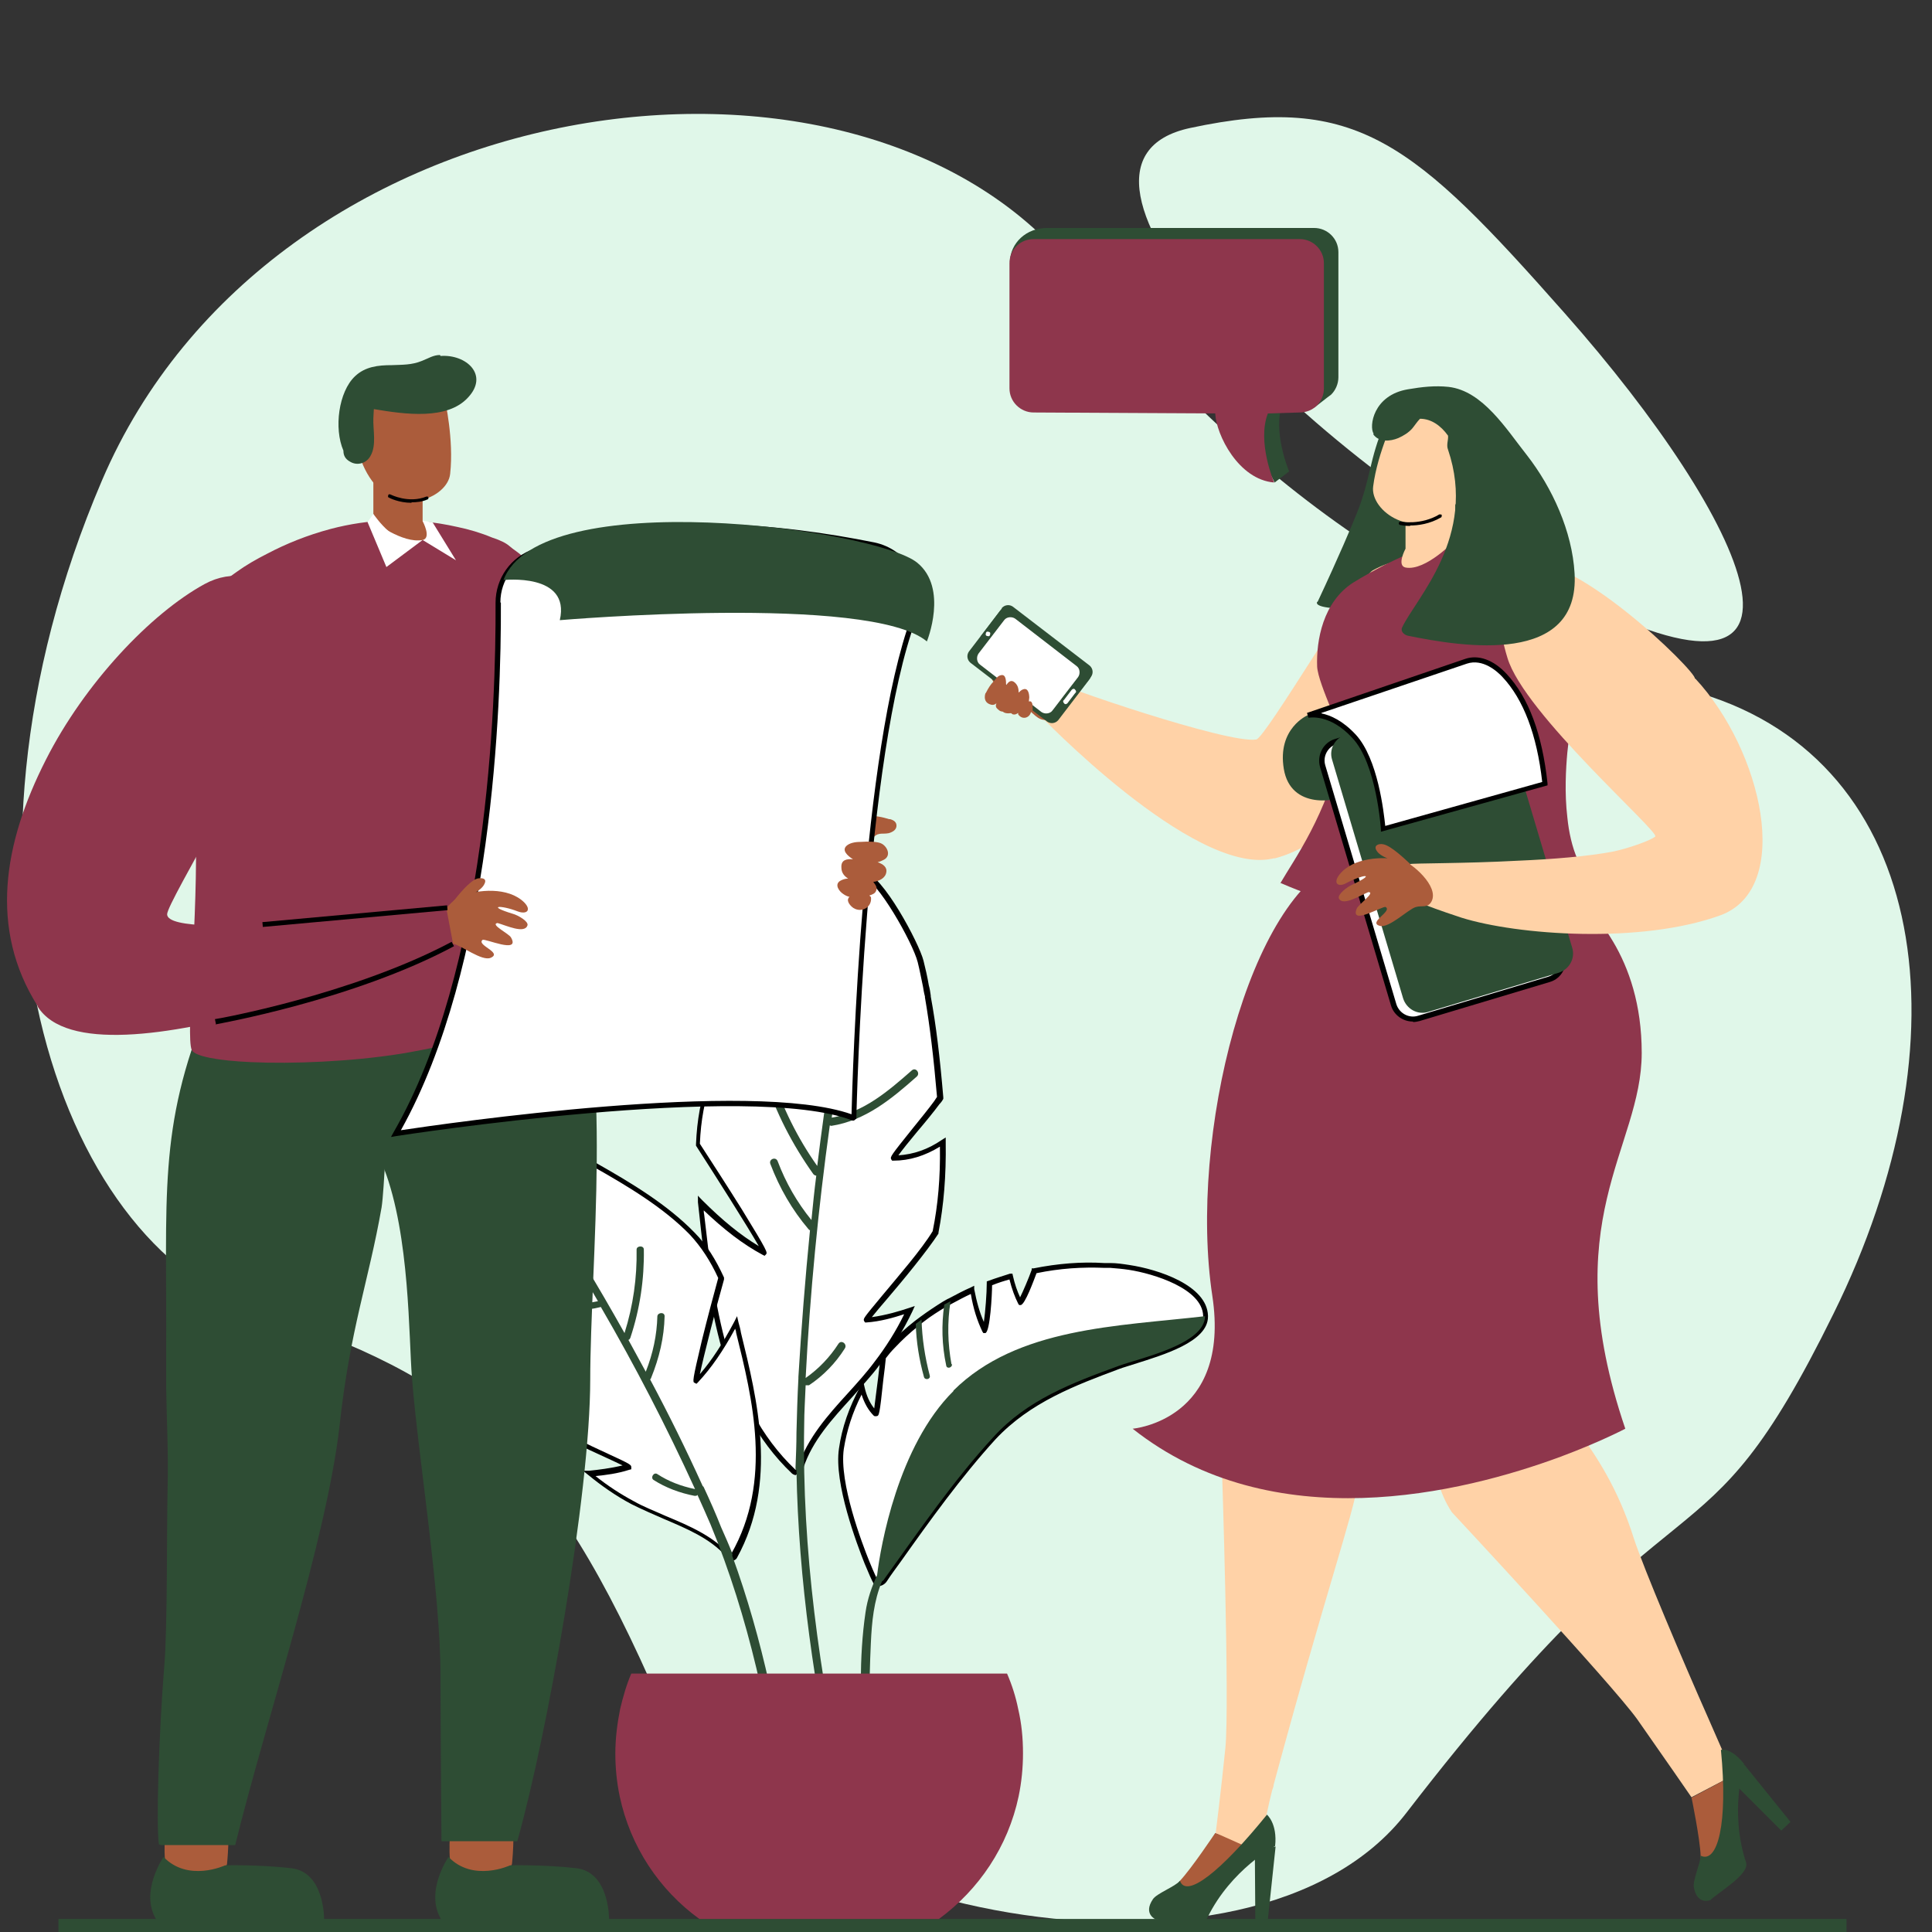<?xml version="1.0" encoding="UTF-8"?>
<svg id="Layer_1" xmlns="http://www.w3.org/2000/svg" version="1.1" viewBox="0 0 400 400">
  <rect x="0" y="0" width="400" height="400" fill="#333333" stroke="none"/>
  <!-- Generator: Adobe Illustrator 29.0.0, SVG Export Plug-In . SVG Version: 2.1.0 Build 186)  -->
  <defs>
    <style>
      .st0 {
        fill: #ffd2a7;
      }

      .st1, .st2, .st3 {
        fill-rule: evenodd;
      }

      .st1, .st4 {
        fill: #fff;
      }

      .st5 {
        fill: #e0f7e9;
      }

      .st6, .st2 {
        fill: #ab5c3b;
      }

      .st3, .st7 {
        fill: #2e4d34;
      }

      .st8 {
        fill: #8e364c;
      }
    </style>
  </defs>
  <g>
    <path class="st5" d="M352.3,143.8c-46-14-85.6-33.7-130.5-88.4C176.9.6,56.2,17.4,21.1,99.5c-35.1,82.1-9.8,157.9,32.3,171.9,42.1,14,60.2,27.8,83.4,81.6,18.6,43.2,122.3,64,154.4,22.3,58.7-76.2,60.4-46.4,88.4-103.3,28.1-56.8,19.9-114.1-27.4-128.4Z"/>
    <path class="st5" d="M324,64.9c-31.2-35.3-43.1-45.8-77.6-38.4-34.5,7.4,21.6,67.4,78.8,96.8,57.2,29.4,37.1-15.1-1.2-58.4Z"/>
  </g>
  <rect class="st7" x="12.1" y="397.3" width="370.2" height="2.7"/>
  <g>
    <g>
      <g>
        <path class="st4" d="M185.2,240c3.7,0,7.1-1.3,10.1-3.3.1,6.2-.3,12.5-1.5,18.6-4,6.4-15,18.2-14.3,18.1,3.1-.2,6-1.1,8.9-2.1-1.9,3.9-4.1,7.6-6.7,11-5.4,7.1-13,12.8-15.9,21.6,0,.2-.2.3-.3.4,0,.5-.6.9-1,.5-14.4-13.7-17-34.4-19.1-53.2-.1-.9-.2-1.8-.3-2.7,4,4,8.2,7.6,13.3,10.4.7.4-9-15.2-13.8-22.3.2-4.5.9-9,2.5-13.3,3.4-9,9.1-17.5,14.8-25.2.2-.3.5-.6.7-.9,1.5,4,3.5,7.8,6.2,11.2.5.6-1-11.4-1.9-16.8,1.4-1.7,2.8-3.5,4.3-5.2,1.9-2.3,4.3-6.1,7.7-5.6,3.3.5,11,14.2,11.9,18.1.4,1.7.8,3.4,1.1,5.1.2.7.3,1.5.4,2.2,1.3,6.9,2,13.9,2.6,20.8-.2.4-.5.7-.7,1.1-2.8,3.8-9.6,11.5-8.9,11.5Z"/>
        <path d="M164.8,305.4c-.3,0-.5-.1-.8-.3-14.8-14-17.3-35.9-19.2-53.5-.1-.9-.2-1.8-.3-2.7v-1.4c-.1,0,.9,1,.9,1,4.2,4.2,7.9,7.2,11.7,9.5-2.2-3.9-9.2-14.9-13-20.8h0c0-.1,0-.3,0-.3.2-5,1-9.4,2.5-13.5,3.4-9.2,9.5-17.9,14.8-25.4.1-.2.2-.3.4-.5.1-.2.2-.3.3-.5l.6-.8.3.9c1.4,3.6,3.1,6.9,5.2,9.9-.3-3.1-1.2-10.7-2-15.2v-.2s.1-.2.1-.2c1.4-1.7,2.8-3.5,4.3-5.2.3-.3.6-.7.9-1.1,1.8-2.3,4.1-5.1,7.3-4.7,3.9.6,11.5,14.9,12.4,18.5.4,1.6.8,3.3,1.1,5.1.2.7.3,1.4.4,2.1v.2c1.1,5.9,1.9,12.6,2.6,20.9v.2s0,.1,0,.1c-.2.4-.5.8-.8,1.1-1.1,1.5-2.9,3.7-4.6,5.7-1.5,1.8-3.2,3.9-3.9,4.9,3.1-.2,6.1-1.2,9-3.2l.8-.5v1c.1,6.9-.4,13-1.5,18.7v.2c-2.5,3.8-7.2,9.5-10.7,13.6-1.2,1.4-2.4,2.8-3.1,3.7,2.9-.4,5.6-1.2,7.7-1.9l1.2-.4-.5,1.1c-1.9,4-4.2,7.7-6.8,11.1-1.7,2.3-3.8,4.5-5.7,6.7-4,4.4-8.2,8.9-10.1,14.7,0,.2-.2.4-.4.6-.1.3-.4.6-.7.7-.1,0-.2,0-.4,0ZM145.7,250.3c0,.4,0,.8.1,1.2,2,17.4,4.4,39.1,18.9,52.8,0,0,.2,0,.2-.2v-.3s.3-.1.3-.1c2-6,6.2-10.7,10.3-15.2,1.9-2.1,3.9-4.3,5.6-6.6,2.3-3,4.4-6.3,6.1-9.8-2.2.7-4.9,1.5-7.8,1.7h-.3s-.2-.3-.2-.3c-.2-.5-.2-.5,3.7-5.2,3.4-4.1,8.2-9.6,10.5-13.4,1.1-5.4,1.6-11.1,1.5-17.5-3.1,1.9-6.3,2.9-9.6,2.9h-.3s-.2-.3-.2-.3c-.2-.5-.1-.7,4.4-6.3,1.7-2.1,3.4-4.2,4.5-5.7.2-.3.4-.6.6-.9-.7-8.2-1.5-14.8-2.5-20.6v-.2c-.2-.7-.3-1.4-.4-2-.4-1.9-.7-3.5-1.1-5.1-1-4-8.5-17.3-11.5-17.7-2.6-.4-4.6,2.1-6.4,4.3-.3.4-.6.8-.9,1.1-1.4,1.6-2.8,3.3-4.1,5,.4,2.6,1,6.6,1.4,10.2.8,6.8.7,6.8.2,7l-.4.2-.3-.3c-2.4-3.1-4.4-6.6-5.9-10.5,0,0,0,.1-.1.2-5.3,7.4-11.3,16-14.7,25.1-1.4,3.9-2.2,8.1-2.4,13,2.2,3.4,5.7,8.8,8.7,13.6,5.4,8.8,5.3,8.9,5,9.3l-.3.3-.4-.2c-4.1-2.2-8-5.2-12.4-9.4Z"/>
      </g>
      <path class="st7" d="M172.1,233.1c7.1-1.1,12.5-5.6,17.7-10.2.8-.7-.2-2-1-1.3-4.9,4.3-10,8.7-16.6,9.8,1.5-10.6,3.3-21.1,5.3-31.6.2-1-1.4-1.3-1.6-.3-2.8,13.9-5,27.9-6.7,41.9-4.1-5.8-7.2-12.1-9.4-18.9-.3-1-1.8-.4-1.5.6,2.3,7.2,5.7,13.8,10.1,20,.2.2.4.3.6.3-.4,3.1-.7,6.1-1,9.2-3-3.7-5.3-7.7-7-12.2-.4-1-1.9-.4-1.5.6,1.9,5,4.5,9.5,7.9,13.5.1.1.2.2.3.2-1,10.1-1.8,20.3-2.4,30.4,0,0,0,.2,0,.3-.2,3.7-.3,7.4-.4,11.2,0,2.4-.1,4.8-.2,7.3,0,.3,0,.4.2.5.4,22.9,3.8,45.6,8.6,68,.5-.1,1.1-.2,1.6-.4-5.4-25.3-9.1-51-8.6-77,0-2.7.2-5.5.3-8.2.2,0,.5,0,.7,0,3-2,5.5-4.6,7.4-7.6.6-.9-.7-1.9-1.3-1-1.8,2.8-4.1,5.2-6.8,7.1.9-17.5,2.6-35,5-52.3,0,0,0,0,0,0Z"/>
      <g>
        <path class="st4" d="M115.6,280.1c-3.2,1.2-6.4,1.4-9.6.8,1.7,4.7,3.9,9.3,6.7,13.5,5.2,3.5,18,8.7,17.4,8.9-2.7.8-5.4,1.2-8.1,1.4,2.7,2.3,5.7,4.3,8.9,6.1,6.6,3.6,14.8,5.4,19.8,11,.1.1.3.2.4.2.2.3.8.5,1,0,8.3-15,4.4-31.5.8-46.2-.2-.7-.3-1.4-.5-2.1-2.2,4.3-4.8,8.4-8.3,12.1-.5.5,3.3-14.4,5.2-21.3-1.4-3.3-3.3-6.4-6-9.2-5.5-5.7-12.9-10.1-19.9-14.1-.3-.2-.6-.3-.9-.5-.1,3.5-.7,7-2,10.5-.2.6-2.4-8.9-3.2-13.3-1.7-.9-3.4-1.7-5.1-2.5-2.3-1.1-5.4-3.2-8.2-1.7-2.7,1.5-5.2,14.3-4.9,17.5.1,1.4.3,2.8.5,4.2,0,.6.2,1.2.3,1.8.9,5.6,2.3,11.1,3.9,16.5.3.2.6.4,1,.6,3.5,1.9,11.5,5.5,10.9,5.7Z"/>
        <path d="M151.6,322.8h0c-.3,0-.6-.1-.8-.3-.2,0-.4-.2-.5-.3-3.3-3.7-8.1-5.7-12.8-7.7-2.3-1-4.6-2-6.8-3.1-3.2-1.7-6.2-3.8-9-6.1l-1-.8h1.3c1.9-.2,4.4-.5,6.9-1.1-.8-.4-2.1-1-3.4-1.6-4.2-1.9-9.9-4.6-13-6.7h-.1c-2.6-4.1-4.8-8.5-6.7-13.7l-.3-.8.9.2c3,.5,5.8.4,8.4-.5-1-.6-2.9-1.5-4.5-2.3-2-1-4.2-2-5.6-2.8-.3-.2-.7-.4-1-.6h-.2c0-.1,0-.3,0-.3-1.9-6.5-3.1-11.8-3.9-16.6-.1-.7-.2-1.3-.3-1.8-.2-1.5-.4-2.9-.5-4.2-.3-3.4,2.2-16.4,5.2-18,2.6-1.4,5.4,0,7.6,1.1.4.2.7.4,1.1.5,1.8.8,3.5,1.7,5.2,2.5h.2c0,.1,0,.4,0,.4.6,3.5,2,9.3,2.7,11.9.9-2.9,1.4-5.9,1.5-9v-.9s.8.4.8.4c.1,0,.3.2.4.2.2,0,.3.2.4.2,6.7,3.8,14.4,8.4,20,14.2,2.5,2.5,4.4,5.6,6.1,9.3v.2c0,0,0,.2,0,.2-1.7,6-4.2,15.8-5,19.6,2.5-2.9,4.7-6.3,7.1-10.8l.6-1.2.3,1.3c.2.7.4,1.4.5,2.1,3.4,13.9,7.7,31.1-.8,46.6-.2.4-.6.6-.9.6ZM151.4,321.4v.3c8.6-15.1,4.4-32.1,1-45.8,0-.3-.1-.5-.2-.8-2.5,4.6-4.9,8.1-7.7,11.1l-.3.3-.4-.2c-.4-.2-.5-.3,1.5-8.7,1.1-4.5,2.5-9.7,3.4-13-1.6-3.5-3.5-6.4-5.8-8.9-5.5-5.7-13.1-10.2-19.8-14,0,0,0,0-.1,0-.2,3.4-.9,6.7-2,9.8v.4c-.1,0-.6,0-.6,0-1,0-3.3-11.6-3.6-13.5-1.6-.8-3.2-1.6-4.9-2.4-.4-.2-.7-.4-1.1-.5-2.1-1.1-4.5-2.3-6.6-1.1-2.4,1.3-4.9,13.7-4.6,17,.1,1.3.3,2.7.5,4.2,0,.6.2,1.2.3,1.7.8,4.8,2,10,3.8,16.4.2.2.5.3.8.5,1.4.8,3.5,1.8,5.5,2.8,5.5,2.7,5.7,2.9,5.7,3.4v.3s-.4.2-.4.2c-2.8,1.1-5.8,1.4-9,1,1.8,4.7,3.8,8.8,6.3,12.5,3.1,2.1,8.7,4.7,12.8,6.6,4.8,2.2,4.8,2.3,4.8,2.8v.4s-.4.1-.4.1c-2.5.8-4.9,1.1-7,1.3,2.5,2,5.1,3.7,7.9,5.2,2.1,1.2,4.5,2.1,6.7,3.1,4.8,2,9.7,4.1,13.2,8h.3Z"/>
      </g>
      <g>
        <path class="st7" d="M164,376c-2.4-18.4-6.1-36.6-12.4-53.9,0-.1.1-.3,0-.5-.7-1.8-1.5-3.6-2.3-5.4-1.1-2.8-2.3-5.5-3.6-8.3,0,0-.1-.2-.2-.2-3.4-7.5-7-14.8-10.9-22.1,0,0,.2-.2.2-.3,1.7-4.2,2.7-8.4,2.8-12.8,0-.9-1.4-.8-1.5,0-.1,3.9-.9,7.7-2.4,11.5-1.2-2.2-2.4-4.4-3.6-6.6.2,0,.3-.2.4-.4,2-6,2.9-12.2,2.8-18.3,0-.9-1.5-.8-1.5,0,.1,5.8-.7,11.6-2.5,17.3-5.6-10-11.5-19.8-17.9-29.3-.5-.7-1.8,0-1.3.7,4.8,7.2,9.4,14.5,13.7,22-6,1.3-11.5-.3-17-1.9-.9-.3-1.3,1-.4,1.3,5.8,1.8,11.7,3.4,18,1.8,0,0,0,0,0,0,7.1,12.2,13.6,24.8,19.5,37.7-2.9-.6-5.5-1.6-7.8-3.1-.7-.5-1.5.7-.8,1.2,2.5,1.6,5.4,2.7,8.5,3.3.3,0,.5,0,.6-.2.9,2,1.8,4,2.7,6.1,8,19.4,12.3,39.8,15.1,60.7.5,0,1-.2,1.5-.2Z"/>
        <path class="st7" d="M112.2,260.4c-4.6-.9-8.9-2.6-12.7-4.9,0,.6.2,1.2.3,1.8,3.6,2.1,7.6,3.6,11.9,4.4.9.2,1.4-1.1.5-1.3Z"/>
      </g>
      <g>
        <path class="st4" d="M249.6,272.6c0,5.9-13.6,8.7-17.9,10.3-9.5,3.5-18.8,7.1-25.9,14.7-8.3,9-15.5,19.5-22.6,29.4-.5.6-1.1.8-1.7.7-.1,0-.9-1.7-2-4.3-2.5-6.1-6.2-17.2-5.3-23.6.7-4.5,2.2-8.7,4.3-12.6.5,2,1.3,3.9,2.7,5.4.3.3,1.1-8,1.6-11.8.6-.8,1.3-1.5,1.9-2.2,1.5-1.7,3.2-3.2,5-4.6.4-.3.8-.6,1.2-.9,1.5-1.1,3-2.1,4.6-3,.4-.2.8-.5,1.3-.7,1.5-.8,3-1.6,4.6-2.3.5,2.9,1.2,5.7,2.5,8.3.3.6.9-6.6,1-9.8,1.5-.6,3-1,4.5-1.5.4,1.9,1,3.7,1.9,5.4.2.4,2.2-4.4,3-6.6,4.8-1,9.8-1.4,14.5-1.1.4,0,.8,0,1.2,0,1.3,0,2.6.2,3.9.4,4.7.7,15.7,3.7,15.9,10,0,0,0,.1,0,.2Z"/>
        <path d="M181.8,328.3c-.1,0-.2,0-.4,0-.3,0-.5,0-2.4-4.6-1.5-3.8-6.4-16.6-5.3-23.8.6-4.3,2.1-8.6,4.4-12.8l.6-1.2.3,1.3c.4,1.8,1.1,3.3,2,4.4.2-1.4.5-4.2.8-6.3.2-1.7.4-3.3.5-4.5h0c0-.1,0-.3,0-.3.7-.8,1.3-1.6,2-2.3,1.5-1.7,3.2-3.2,5.1-4.7.4-.3.8-.6,1.2-.9,1.5-1.1,3-2.1,4.6-3.1.4-.2.8-.5,1.3-.7,1.5-.8,3-1.6,4.6-2.3l.6-.3v.7c.5,2.6,1.1,4.8,2,6.8.3-2.1.6-5.9.6-8.1v-.3s.3-.1.3-.1c1.6-.6,3.3-1.1,4.5-1.5h.5c0-.1.1.4.1.4.4,1.8.9,3.2,1.5,4.5.6-1.2,1.8-4,2.4-5.7v-.3c0,0,.4,0,.4,0,5-1,9.9-1.4,14.6-1.1.4,0,.8,0,1.3,0,1.3,0,2.6.2,3.9.4,6,.9,16.1,4.2,16.3,10.5,0,0,0,.1,0,.2h-.5s.5,0,.5,0c0,5.2-9.2,7.9-15.2,9.8-1.2.4-2.3.7-3.1,1-9.1,3.4-18.5,6.9-25.7,14.6-7.1,7.8-13.5,16.7-19.6,25.3-1,1.4-2,2.7-2.9,4.1-.4.6-1.1,1-1.8,1ZM178.4,288.7c-1.9,3.7-3.1,7.5-3.7,11.3-1,7,3.8,19.6,5.3,23.3.9,2.2,1.5,3.5,1.8,4,.3,0,.7-.1,1-.5,1-1.4,2-2.7,2.9-4.1,6.2-8.6,12.5-17.5,19.7-25.4,7.3-7.9,17.3-11.6,26.1-14.9.8-.3,1.9-.6,3.1-1,5.4-1.6,14.4-4.4,14.5-8.8v-.2c-.2-5.6-10.2-8.7-15.4-9.5-1.3-.2-2.6-.3-3.8-.4-.4,0-.8,0-1.2,0-4.6-.2-9.3.1-14.1,1.1-.5,1.3-2.4,6.6-3.3,6.6h-.3s-.2-.3-.2-.3c-.7-1.4-1.3-3-1.8-5-1.1.3-2.4.7-3.6,1.2,0,1.8-.4,9.7-1.4,9.9h-.4c0,0-.2-.3-.2-.3-1.1-2.3-1.9-4.8-2.4-7.8-1.3.6-2.6,1.3-3.9,2-.4.2-.9.5-1.3.7-1.5.9-3.1,1.9-4.5,3-.4.3-.8.6-1.1.9-1.8,1.4-3.4,2.9-5,4.6-.6.6-1.2,1.3-1.8,2.1-.1,1.2-.3,2.7-.5,4.3-.8,7.6-.9,7.6-1.4,7.7h-.3c0,.1-.3-.1-.3-.1-1.1-1.1-1.9-2.5-2.5-4.3Z"/>
      </g>
      <g>
        <path class="st7" d="M197.4,288c-11.5,11.4-15.1,32.2-15.8,38.1-1.1,2.4-2,4.9-2.4,7.7-1.4,9.4-1,19.2-.7,28.7,0,3.1.2,6.2.4,9.3.5,0,1.1-.2,1.6-.3-.1-2-.2-3.9-.3-5.9-.3-8.4-.3-16.9.1-25.4.2-4.4.6-8.7,2.3-12.8.2-.1.4-.3.5-.5,7.2-10,14.3-20.4,22.6-29.4,7-7.7,16.3-11.2,25.9-14.7,4.3-1.6,17.8-4.4,17.9-10.3-18.1,2.1-38.9,2.3-52.1,15.4Z"/>
        <path class="st7" d="M197,282.5c-.8-4.4-.9-8.7-.2-13.1-.4.2-.9.5-1.3.7-.6,4.2-.5,8.4.4,12.6.1.8,1.3.5,1.2-.3Z"/>
        <path class="st7" d="M192.5,284.8c-1-3.8-1.6-7.7-1.7-11.6-.4.3-.8.6-1.2.9.1,3.7.7,7.4,1.7,11,.2.7,1.4.5,1.2-.3Z"/>
      </g>
    </g>
    <path class="st8" d="M211.8,363c0,3-.3,6-.9,8.9-2.2,10.4-8.2,19.3-16.5,25.4h-49.6c-8.3-6-14.3-15-16.5-25.4-.6-2.9-.9-5.8-.9-8.9s.4-6.2,1-9.2c.6-2.5,1.3-5,2.3-7.3h77.8c1,2.3,1.8,4.8,2.3,7.3.7,3,1,6,1,9.2Z"/>
  </g>
  <g>
    <path class="st6" d="M105.7,375.5c-1-1.3-12.1-.2-12.2.5-.3,2-.9,9.8.2,10.9,1,1,12.1,1,12.3-1,.2-1.7.7-9.1-.3-10.3Z"/>
    <path class="st7" d="M92.9,384.4s-5.1,7.3-1.5,13.1c0,0,26.7,1.3,34.7,0,0,0,.2-9.8-6.7-10.7-6.9-.8-13.8-.6-13.8-.6,0,0-7.7,3.6-12.8-1.8Z"/>
    <path class="st6" d="M46.7,375.5c-1-1.3-12.1-.2-12.2.5-.3,2-.9,9.8.2,10.9,1,1,12.1,1,12.3-1,.2-1.7.7-9.1-.3-10.3Z"/>
    <path class="st7" d="M33.9,384.4s-5.1,7.3-1.5,13.1c0,0,26.7,1.3,34.7,0,0,0,.2-9.8-6.7-10.7-6.9-.8-13.8-.6-13.8-.6,0,0-7.7,3.6-12.8-1.8Z"/>
    <path class="st7" d="M122.2,285.6c0,23.8-9,74-15.1,95.6h-15.7c0-.1-.2-24.9-.2-34.4,0-17.3-4.7-45.8-5.9-61.5-.7-8.4-.4-29.4-5.8-43.4-1-2.6-2-5.1-2.8-7.4-3.2-8.6-5.2-15.3-3.8-16.9,3.9-4.4,37.1-37,45.4-19,8.8,18.8,3.9,63.3,3.9,87.2Z"/>
    <path class="st7" d="M82.8,210.7s0,.8,0,2.4c0,3-.9,8.6-2.2,16-.6,3.2-1,17.1-1.6,20.9-2.7,15.4-6.5,25-8.7,45.2-2.7,23.7-15.4,61.5-21.6,86.8h-15.5s3.3-37,5.3-43.9c2.4-8.5-3.6-19.6-3.5-29.9,0-7.3-.1-14.6-.3-20.9,0-2.1,0-4.2,0-6.3.2-33.3-1.9-47.3,8.6-72.5.1-.4.3-.8.5-1.2,1.7-4,3.8-8.3,6.6-12.9.9-1.4,2.8-1.9,5.5-1.6,6.5.8,17.1,6.5,25.8,16.5.5.5.9,1,1.3,1.5Z"/>
    <path class="st7" d="M51.8,210.6c-3.1-1.7-6-2.3-8.8-2.2-10.4,25.3-8.4,39.2-8.6,72.5,0,2.1,0,4.2,0,6.3.1,6.8.5,13.8.3,20.9-.2,7.6,0,29.3-.7,37-1.1,13.5-1.7,32.7-1.1,36.8h7.7c3.7-12.6,4.2-27.7,6.6-40.6,2.5-13,1.4-26.7.9-39.9-.3-7.7-.9-15.4-2-23.1-1.1-7.5-2.9-14.8-3.2-22.4-.7-14.8,3-29.2,8.9-42.6.2-.4.2-.7,0-1,.6-.5.8-1.5,0-1.9Z"/>
    <path class="st8" d="M103.1,148.3s-.3,3.3.4,7.9c1.6,11,8.6,29.6,38.1,31.4,32.3,1.9,29.5-31.7,26.5-47.3-.9-4.7-1.8-7.7-1.8-7.7-.5-3-13.2-2.7-13.2-2.7-3.8.8-6.9,29.9-10.5,27.8-3.7-2-25.5-39.3-39.2-45.7-8.3-3.8-.3,36.2-.3,36.2Z"/>
    <path class="st7" d="M168.1,140.4c-1,12-2.1,27.2-11.7,35.7-10.9,9.6-25.9,4.1-34.8-5.2-1.8-1.8-3.4-3.7-5.1-5.5-7.4-14.6-1.4-33.2-8.2-48.4-.7-1.5-3-.6-2.4.8,1.9,4.3,2.8,8.9,3.3,13.5-.4.2-.7.6-.7,1.2,0,3.3,0,6.8,0,10.3-.3,5.2-.8,10.7,0,15.6-1.5-.9-3.1-1.7-5-2.3,1.6,11,8.6,29.6,38.1,31.4,32.3,1.9,29.5-31.7,26.5-47.3Z"/>
    <path class="st8" d="M123.5,208.4c-.4,1.2-31.2,8.3-40.7,9.8-10.2,1.6-22.2,2.1-30.9,1.7-6.7-.3-11.6-1.2-12.2-2.5-1.3-2.9,1.4-28,.8-46.5-.1-3-.2-6-.2-9-.2-19.3,1.1-37.8,5.4-41.1,1-.8,2.1-1.5,3.3-2.4,1.8-1.3,4-2.6,6.4-3.8,3.8-2,8.2-3.8,13.1-5.1,7.6-2,16.5-2.6,26.2-.4,0,0,0,0,0,0,2.4.5,4.8,1.2,7.2,2.2.6.2,1.2.4,1.8.7,8.2,3.3,7,21.2,5.7,36.3-.6,7-1.2,13.3-1,17.3.1,1.3.2,2.7.5,4,1.9,11.1,13.1,30.9,14.5,39Z"/>
    <path class="st6" d="M184.1,169.6c-1.3-.4-3-.8-4.3-.6-.9.1-1.6.6-2.2,1.4-1.2,1.5-2.1,3.3-3,5,0,.1,0,.2,0,.3,0,.1,0,.2,0,.3,1.2,2,3.6,1,4.8-.5.4-.5.6-1.1,1-1.6,1.3-1.8,2.1-1.1,3.6-1.4.7-.2,1.5-.6,1.6-1.4.1-.9-.6-1.3-1.3-1.5Z"/>
    <g>
      <path class="st1" d="M103.2,124.8c0,20.1-1.5,75.7-21.2,109.9,0,0,73.4-11.5,94.7-3.2,0,0,.1,0,.1,0,0-3.1,1.7-74.7,12.4-103.4,2.5-6.6-1.4-13.7-8.3-15.1-17.2-3.5-45.6-7-70,1.3-4.6,1.6-7.7,5.9-7.7,10.7Z"/>
      <path d="M81,235.3l.5-.9c19.4-33.7,21.2-87.9,21.1-109.6h0c0-5.1,3.2-9.6,8.1-11.2,23.9-8.1,51.4-5.1,70.3-1.3,3.4.7,6.3,2.8,8,5.8,1.7,3,1.9,6.7.7,10-10.7,28.5-12.3,100.2-12.4,103.2v.3s-.5.4-.5.4h-.3c-20.9-8.2-93.7,3.1-94.4,3.2l-1.1.2ZM103.7,124.8c.1,21.6-1.7,75.2-20.7,109.2,9.3-1.4,72.7-10.6,93.3-3.3.2-7.8,2.1-75.3,12.4-103,1.1-3,.9-6.3-.6-9.1-1.5-2.8-4.2-4.7-7.3-5.3-18.7-3.9-46-6.8-69.8,1.2-4.4,1.5-7.4,5.6-7.4,10.2h0Z"/>
    </g>
    <path class="st6" d="M180.2,185.7c0-.1-.1-.2-.2-.3.6-.2,1.2-.4,1.4-1,.3-.7-.2-1.3-.6-1.8,0,0,0,0,0,0,1.3-.2,2.5-.8,2.7-2,.2-1.1-.7-1.7-1.8-2.1.5-.1.9-.3,1.3-.5,1.5-.8.8-2.6-.4-3.3-.8-.5-3-.5-4.3-.4-.9,0-2.1.1-2.9.7-1.3,1,.1,2.2,1.2,2.9-1.3-.1-2.5.1-2.4,1.7,0,1.1.6,1.8,1.4,2.3-.6,0-1.2.2-1.7.5-1.2.8-.1,2.2.7,2.7.4.3.9.5,1.3.6,0,0-.2.1-.2.2-.5.7.4,1.7,1,2.1,1.8,1.1,4-.3,3.6-2.4Z"/>
    <path class="st4" d="M77.3,107.9l-1.2.2,3.9,9.3,7.5-5.6,6.9,4.2-4.8-7.8s-3.1-.8-4.5-.3c-1.3.6-.6,2.9-.6,2.9l-7.3-2.9Z"/>
    <path class="st6" d="M87.5,99.9v8s1.9,3.5,0,3.9c-4.2.8-10.2-3.9-10.2-3.9v-12.3l10.2,4.2Z"/>
    <path class="st6" d="M92.1,82.7s1.9,8.3,1.1,15.4c-.5,5.1-11.1,9.4-16.7.7-5.6-8.7-1.1-18.8-1.1-18.8l16.7,2.6Z"/>
    <path class="st7" d="M91.1,73.5c-1.4,0-2.4.7-3.7,1.2-2.2.9-4.1.8-6.3.9-2.8,0-5.5.3-7.6,2.3-3.4,3.2-4.4,10.8-2.4,15.4,0,.9.3,1.7,1.4,2.3,1.5.9,3.4.3,4.2-1.2,1.3-2.2.5-5.4.6-7.8,0-.6.1-1.3.1-1.9,6.5,1.1,15.2,2.3,19.5-2.4,4.4-4.7-.4-9-5.7-8.6Z"/>
    <path class="st4" d="M76.1,108.1l1.2-1.7s1.5,2.2,3.2,3.6c1.7,1.4,1.8,3,1.8,3l-6.2-4.9Z"/>
    <g>
      <path class="st6" d="M90.4,194.7c.9,1.3,2,.5,3.4.7,1.7.3,6,3.7,7.8,2.9,2.5-1.1-3-2.6-1.7-3.7.4-.4,7.9,3,5.9-.5-.4-.8-4.4-2.7-2.8-3,1.8.5,5.6,2.3,6.2.5.3-.8-1.9-2.1-3-2.4-5.6-1.7-2.6-1.9,1-.5,1.9.7,2.9-.3,1.3-1.9-3.3-3.2-9.5-2.7-13.3-1.2-1.6.6-6.8,6.2-4.8,9.1Z"/>
      <path class="st6" d="M96.9,186c.6-.3,1.1-.9,1.7-1.3.6-.4,1.4-1,1.7-1.7.6-1.2-.6-1.3-1.5-1.1-1.6.5-4,3.5-5,4.8-.1.2,2.5-.3,3.1-.6Z"/>
    </g>
    <path class="st8" d="M7.8,208.4c11.6,18.6,86-13,86-13l-1.4-7.4c-.8-.2-57.7,7.3-57.8,1.3,0-2.6,20.7-35.9,23.6-48.5,1.5-6.3.2-11.8-1.3-16.1-2.2-5.9-9-6.8-14.5-3.8-11.2,6.1-24.9,20.6-32.9,36.4-8.8,17.3-11.8,35-1.7,51Z"/>
    <path class="st3" d="M104.2,120.1s14-1.6,11.7,8.3c0,0,64.2-5.5,76,4.4,0,0,4.5-11-2-16.3-8.6-7-78.4-16.4-85.7,3.7Z"/>
    <rect x="54.1" y="189.2" width="38.4" height="1" transform="translate(-16.7 7.4) rotate(-5.2)"/>
    <path d="M44.7,212l-.2-1c.3,0,28.3-5,49-16l.5.9c-20.9,11.2-49.1,16.1-49.4,16.2Z"/>
    <path d="M85.2,104.1c-2.6,0-4.6-1-4.7-1.1-.2,0-.2-.3-.1-.5,0-.2.3-.2.5-.1,0,0,3.7,1.9,7.4.4.2,0,.4,0,.4.2,0,.2,0,.4-.2.4-1.1.5-2.3.6-3.3.6Z"/>
  </g>
  <g>
    <path class="st6" d="M251.6,379.5s-5,7.5-7.4,10c-2.3,2.5-.4,4.3-.4,4.3l5-1.6,5.4-4.6,6.8-5.3-9.4-2.8Z"/>
    <path class="st7" d="M272.7,124.6c-1.3,2.7,22.3,1.1,26.6-.8,8.6-3.9,12-17.8,9.1-26.4-1.4-4.2-4.1-9-7.4-12-3.1-2.8-5.7-1.5-9.5-1.3,0,0-.2,0-.2,0-.6-.2-4.4,3.1-4.7,3.8-3.1,7.1-2.8,11.2-5.7,18.4-1,2.5-3.6,8.7-8.1,18.3Z"/>
    <path class="st0" d="M296.1,146.6c-4.4,6.9-10.3,15.4-17.1,21.8-4.7,4.5-9.7,7.9-15,9.3-.2,0-.4,0-.7.1h0s0,0,0,0c-16.4,3.4-48.3-30-48.3-30,.7-.3,2.7-7,2.7-7,.8,1,36.7,13.3,42.4,12.3,1.9-.3,21.5-33.6,24.1-35,3.6-2,7.4-2.9,10-.5,8.1,7.4,13.1,11.1,1.8,28.9Z"/>
    <path class="st0" d="M358.8,367.6l-8.6,4.5s-6-8.7-11.2-16.1c-5.2-7.3-38.4-42.9-38.4-42.9-10.7-16,4.1-44.9,4.1-44.9l24.5,8.1s-5.7,15.5-5.2,16.2c.8,1.1,1.6,2.3,2.6,3.6,3.8,5.2,8.4,12,11.7,22.5,2,6.1,10,25,15.5,37.4,2.9,6.7,5.1,11.6,5.1,11.6Z"/>
    <path class="st0" d="M285.4,270.5s-2.3,27-3.9,33.5c-.2.8-.3,1.7-.4,2.7,0,.1,0,.2,0,.4-.7,5.8-6.8,23.1-17.4,62.4,0,.4-.2.8-.3,1.1-1.9,7.5-2.5,13-2.5,13l-9.2-4.1s1.1-8.7,2-17.6c.9-9-.7-57.6-.7-57.6,2.5-19.1,19.3-56,19.3-56l13.2,22.2Z"/>
    <path class="st8" d="M336.5,295.8s-5.1,2.7-13.4,5.8c-20.3,7.5-59.5,17.2-88.6-5.8,0,0,20.4-1.7,16.5-27.5-5-33,7.7-83.5,27.1-90.2,19.4-6.7,45.9,5.9,45.9,5.9,0,0,5.5,3.3,10,11,3.2,5.4,5.9,12.9,5.9,23,0,19.9-18.1,34.6-3.4,77.8Z"/>
    <path class="st8" d="M265.1,182.8c37.9,16.5,63.8.3,61.5-4.9-1.1-2.5-1.8-5.6-2.1-8.7-.6-5-.3-10.1,0-13.4.2-1.6.3-2.9.4-3.4,0,0,0-.2,0-.2,3-15.2,9.7-33.1-7.9-38.7-2.2-.7-4.7-1.2-7.7-1.5h0c-3.2-.3-6.9-.3-11.2,0,0,0-5.3,1.9-11.5,5-2.1,1.1-4.3,2.3-6.4,3.6-6.3,4-7.7,12-7.5,17.4.2,3.8,5.7,14.2,5.2,16.2-3.2,14.6-9.9,23.6-12.9,28.8Z"/>
    <g>
      <path class="st3" d="M270.7,148.1s-6.3,2.7-4.9,11.1c1.4,8.4,10.9,7,14.2,5,3.3-2,7.6-8.3,7.6-8.3l-2.9-7.3-4.2-1.5-6.5.3-3.4.7Z"/>
      <g>
        <g>
          <path class="st1" d="M320.7,202.7l-27,8.1c-2.2.7-4.5-.6-5.2-2.8l-14.7-49.4c-.7-2.2.6-4.5,2.8-5.2l27-8.1c2.2-.7,4.5.6,5.2,2.8l14.7,49.4c.7,2.2-.6,4.5-2.8,5.2Z"/>
          <path d="M292.5,211.5c-2,0-3.9-1.3-4.5-3.3l-14.7-49.4c-.7-2.5.7-5.1,3.1-5.8l27-8.1c1.2-.4,2.5-.2,3.6.4,1.1.6,1.9,1.6,2.3,2.8l14.7,49.4c.7,2.5-.7,5.1-3.1,5.8h0s-27,8.1-27,8.1c-.4.1-.9.2-1.3.2ZM304.9,145.7c-.4,0-.7,0-1.1.2l-27,8.1c-1.9.6-3,2.6-2.4,4.5l14.7,49.4c.6,1.9,2.6,3,4.5,2.4l27-8.1c1.9-.6,3-2.6,2.4-4.5l-14.7-49.4c-.3-.9-.9-1.7-1.8-2.2-.5-.3-1.1-.4-1.7-.4Z"/>
        </g>
        <path class="st3" d="M322.7,201.4l-27,8.1c-2.2.7-4.5-.6-5.2-2.8l-14.7-49.4c-.7-2.2.6-4.5,2.8-5.2l27-8.1c2.2-.7,4.5.6,5.2,2.8l14.7,49.4c.7,2.2-.6,4.5-2.8,5.2Z"/>
      </g>
      <g>
        <path class="st1" d="M270.7,148.1l32.8-11.2c2.9-1,5.8.7,8,2.9,3.3,3.5,7.1,10,8.4,22.5l-33.5,9.3s-.9-13.7-6-19.3c-5-5.4-9.6-4.3-9.6-4.3Z"/>
        <path d="M285.9,172.3v-.6c0-.1-.9-13.6-5.9-18.9-4.7-5.1-8.9-4.2-9.1-4.2l-.3-1,32.8-11.2c2.7-.9,5.8.2,8.5,3.1,4.6,4.9,7.4,12.5,8.5,22.7v.4s-34.5,9.6-34.5,9.6ZM273.6,147.7c1.9.4,4.4,1.5,7.1,4.4,4.6,5,5.8,16.1,6.1,18.9l32.5-9.1c-1.1-9.8-3.9-17.1-8.2-21.7-1.1-1.2-4.1-3.9-7.4-2.8l-30.1,10.2Z"/>
      </g>
    </g>
    <path class="st0" d="M291,106.5v7.1s-1.9,3.5,0,3.9c4.2.8,10.3-5.7,10.3-5.7v-9.5l-10.3,4.2Z"/>
    <path class="st0" d="M289,85.9s-3.8,7.7-4.7,14.8c-.7,5.1,8.6,11.7,16.2,4.6,7.6-7.1,5.5-18,5.5-18l-16.9-1.4Z"/>
    <g>
      <path class="st7" d="M262.3,375.7s2.2,1.8,1.7,6.5c0,0-9.1,4.8-14,14.8-1.1,2.3-8.1.4-10.7.4,0,0-2.7-1.1-.6-4.2.8-1.2,4.6-2.6,5.6-3.8,1.3,3.7,8.4-1.8,18.1-13.8Z"/>
      <polygon class="st7" points="264.1 382.3 262.5 397.4 259.9 397.5 259.8 383.1 264.1 382.3"/>
    </g>
    <path class="st6" d="M350.2,372.1s1.8,8.7,1.9,12.2c.1,3.5,2.8,3.4,2.8,3.4l2.4-4.6.6-7.1,1.1-8.5-8.8,4.7Z"/>
    <g>
      <path class="st7" d="M356.3,362.3s1.9-.7,4.8,2.9c0,0-3.1,9.8.4,20.4.8,2.4-5.5,6-7.4,7.8,0,0-2.7,1.1-3.4-2.6-.3-1.5,1.4-5.1,1.4-6.6,3.5,1.7,5.7-6.6,4.2-21.9Z"/>
      <polygon class="st7" points="361.1 365.3 370.7 377.2 368.8 379 358.7 368.9 361.1 365.3"/>
    </g>
    <path class="st0" d="M350.9,140.5c.5-1.3-26.3-27.7-36.6-23.9-6.4,2.4-3.8,14.4-2.2,19.6,3.4,11.5,31.6,36.1,30.6,37-1.1.9-5.8,2.5-8.7,3.1-5.2,1-12.6,1.6-19.7,1.9-11.2.6-21.8.5-22.4.7,0,0,3,7.9,3.3,8.5,0,0,2.8,1.1,7.4,2.6,11.5,3.6,37.1,5.5,53.6-.5,15.2-5.6,8.6-34.2-5.2-49Z"/>
    <g>
      <path class="st6" d="M290.4,178.1c-4-.9-10.3-.6-13.1,3-1.4,1.8-.2,2.7,1.5,1.7,3.4-1.8,6.4-2.1,1.1.4-1.1.5-3,2-2.7,2.8.8,1.7,4.4-.6,6.1-1.3,1.6,0-2.1,2.6-2.4,3.4-1.5,3.7,5.5-.7,6-.3,1.4.9-3.8,3.2-1.2,3.9,1.9.5,5.8-3.4,7.4-3.9,1.3-.4,2.5.3,3.3-1.2,1.6-3.2-4.3-8-5.9-8.4Z"/>
      <path class="st6" d="M292,178.9c-1.2-1.1-4-3.8-5.6-4.1-.9-.2-2.1.2-1.4,1.3.4.7,1.3,1.2,2,1.5.6.3,1.2.8,1.8,1.1.6.3,3.4.4,3.2.2Z"/>
    </g>
    <path class="st7" d="M284.3,89.9c1.2,1.7,3.5,1.5,5.2.8,1.1-.5,2.1-1.1,2.9-2,.5-.6,1-1.4,1.6-2,2.3,0,4.3,1.4,5.8,3.5.1.9-.4,1.9,0,2.9,6.1,18-6.7,30.8-9.5,36.8-.4.8.4,1.5,1.1,1.7,11.7,2.4,35.7,6.2,34.6-12.9-.5-8.7-4.6-17.7-9.9-24.5-4.2-5.3-9.1-13.3-16.2-14.1-2.8-.3-5.5,0-8.4.5-7.2,1.2-8.1,7.7-7.1,9.2Z"/>
    <path class="st2" d="M220.7,142.9s-3.9-4.8-5.6-5.3c-1.8-.6-9.2.7-9.9,1.7-.7,1.1,2,3.8,2.8,4,.8.2-1.3,3.3-.3,4.1,1,.8,3.8-.3,4.9-.4,1.1,0,2.1,2.5,4.4,2,2.3-.5,4.7-5,3.8-6.1Z"/>
    <g>
      <rect class="st4" x="206.5" y="127" width="12.7" height="21.1" transform="translate(-26 222.3) rotate(-52.4)"/>
      <path class="st7" d="M207.4,126l-4.4,5.8.8.6,2.3-2.9,1.6-2.1c.5-.7,1.6-.8,2.3-.3l13.4,10.3c.7.5.8,1.6.3,2.3l-3.9,5,1.6,1.2,4.5-5.8c.5-.7.4-1.7-.3-2.3l-15.9-12.2c-.7-.5-1.7-.4-2.3.3Z"/>
      <path class="st7" d="M207.1,126.4s0,0,0,0l-6.5,8.5c-.5.7-.4,1.7.3,2.3l15.9,12.2c.7.5,1.7.4,2.3-.3l6.5-8.5s0,0,0,0c.5-.7.3-1.7-.4-2.2l-15.9-12.2c-.7-.5-1.6-.4-2.2.2ZM215.6,147.4l-12.7-9.8c-.7-.5-.8-1.6-.3-2.3l5.3-6.9c.5-.7,1.6-.8,2.3-.3l12.7,9.8c.7.5.8,1.6.3,2.3l-5.3,6.9c-.5.7-1.6.8-2.3.3Z"/>
      <path class="st4" d="M222.6,143.5l-1.6,2.1c-.2.2-.5.3-.7,0h0c-.2-.2-.3-.5,0-.7l1.6-2.1c.2-.2.5-.3.7,0h0c.2.2.3.5,0,.7Z"/>
      <path class="st4" d="M204.5,131.7c-.3,0-.5-.2-.4-.5,0-.3.2-.5.5-.4.3,0,.5.2.4.5,0,.3-.2.5-.5.4Z"/>
    </g>
    <path class="st6" d="M213.8,147.1c0-.5.1-1.8-.5-1.9,0,0-.2,0-.3,0,.1-.3,0-.3.1-.7,0-.8-.2-2.1-1.2-1.8-.4.1-.7.4-1,.7,0-.7-.1-1.4-.7-2-.8-.8-1.4-.3-1.9.5,0-.9,0-2.4-1.1-2.1-.6.1-1.1.8-1.5,1.3-.6.6-1.1,1.4-1.5,2.2,0,0,0,0,0,0,0,0-.1.2-.2.3-.3,1.1,0,2,1.2,2.3.4.1.8,0,1.1-.3-.3.8,0,1,.6,1.5.7.5,1.5.1,2.1-.5,0,0,0,0,0,0,.1.5.2,1.1.7,1.3.4.1.7,0,1.1-.3,0,.1,0,.2,0,.3.9,1.3,2.6.7,2.7-.8Z"/>
    <path d="M292,108.9c-1.2,0-2-.2-2.1-.2-.2,0-.3-.2-.3-.4,0-.2.2-.3.4-.3,0,0,4.2.8,8-1.5.2,0,.4,0,.5.1,0,.2,0,.4-.1.5-2.4,1.4-4.8,1.7-6.5,1.7Z"/>
  </g>
  <g>
    <path class="st7" d="M272.1,47.2h-55.1c-4.6-.1-7.8,3.2-7.9,6.9l3,24c0,2.8,2.2,5,5,5l37.6.2c.2,3.2,3.2,6.5,6.7,10.2l-.6.3,3.1,6.1,3-2.3s-3.6-8.4-1.3-14.3l5.6-.2.9,1.3,2.7-2.1c.3-.2.5-.4.8-.6h0c0,0,0,0,0,0,.9-.9,1.5-2.2,1.5-3.6v-25.9c0-2.8-2.3-5-5-5Z"/>
    <path class="st8" d="M269.1,49.5h-55.1c-2.8,0-5,2.2-5,5v25.9c0,2.8,2.3,5,5,5l37.6.2c.2,4.4,4.8,13.7,12.2,14.3,0,0-3.6-8.4-1.3-14.3l6.6-.2c2.8,0,5-2.2,5-5v-25.9c0-2.8-2.3-5-5-5Z"/>
  </g>
</svg>